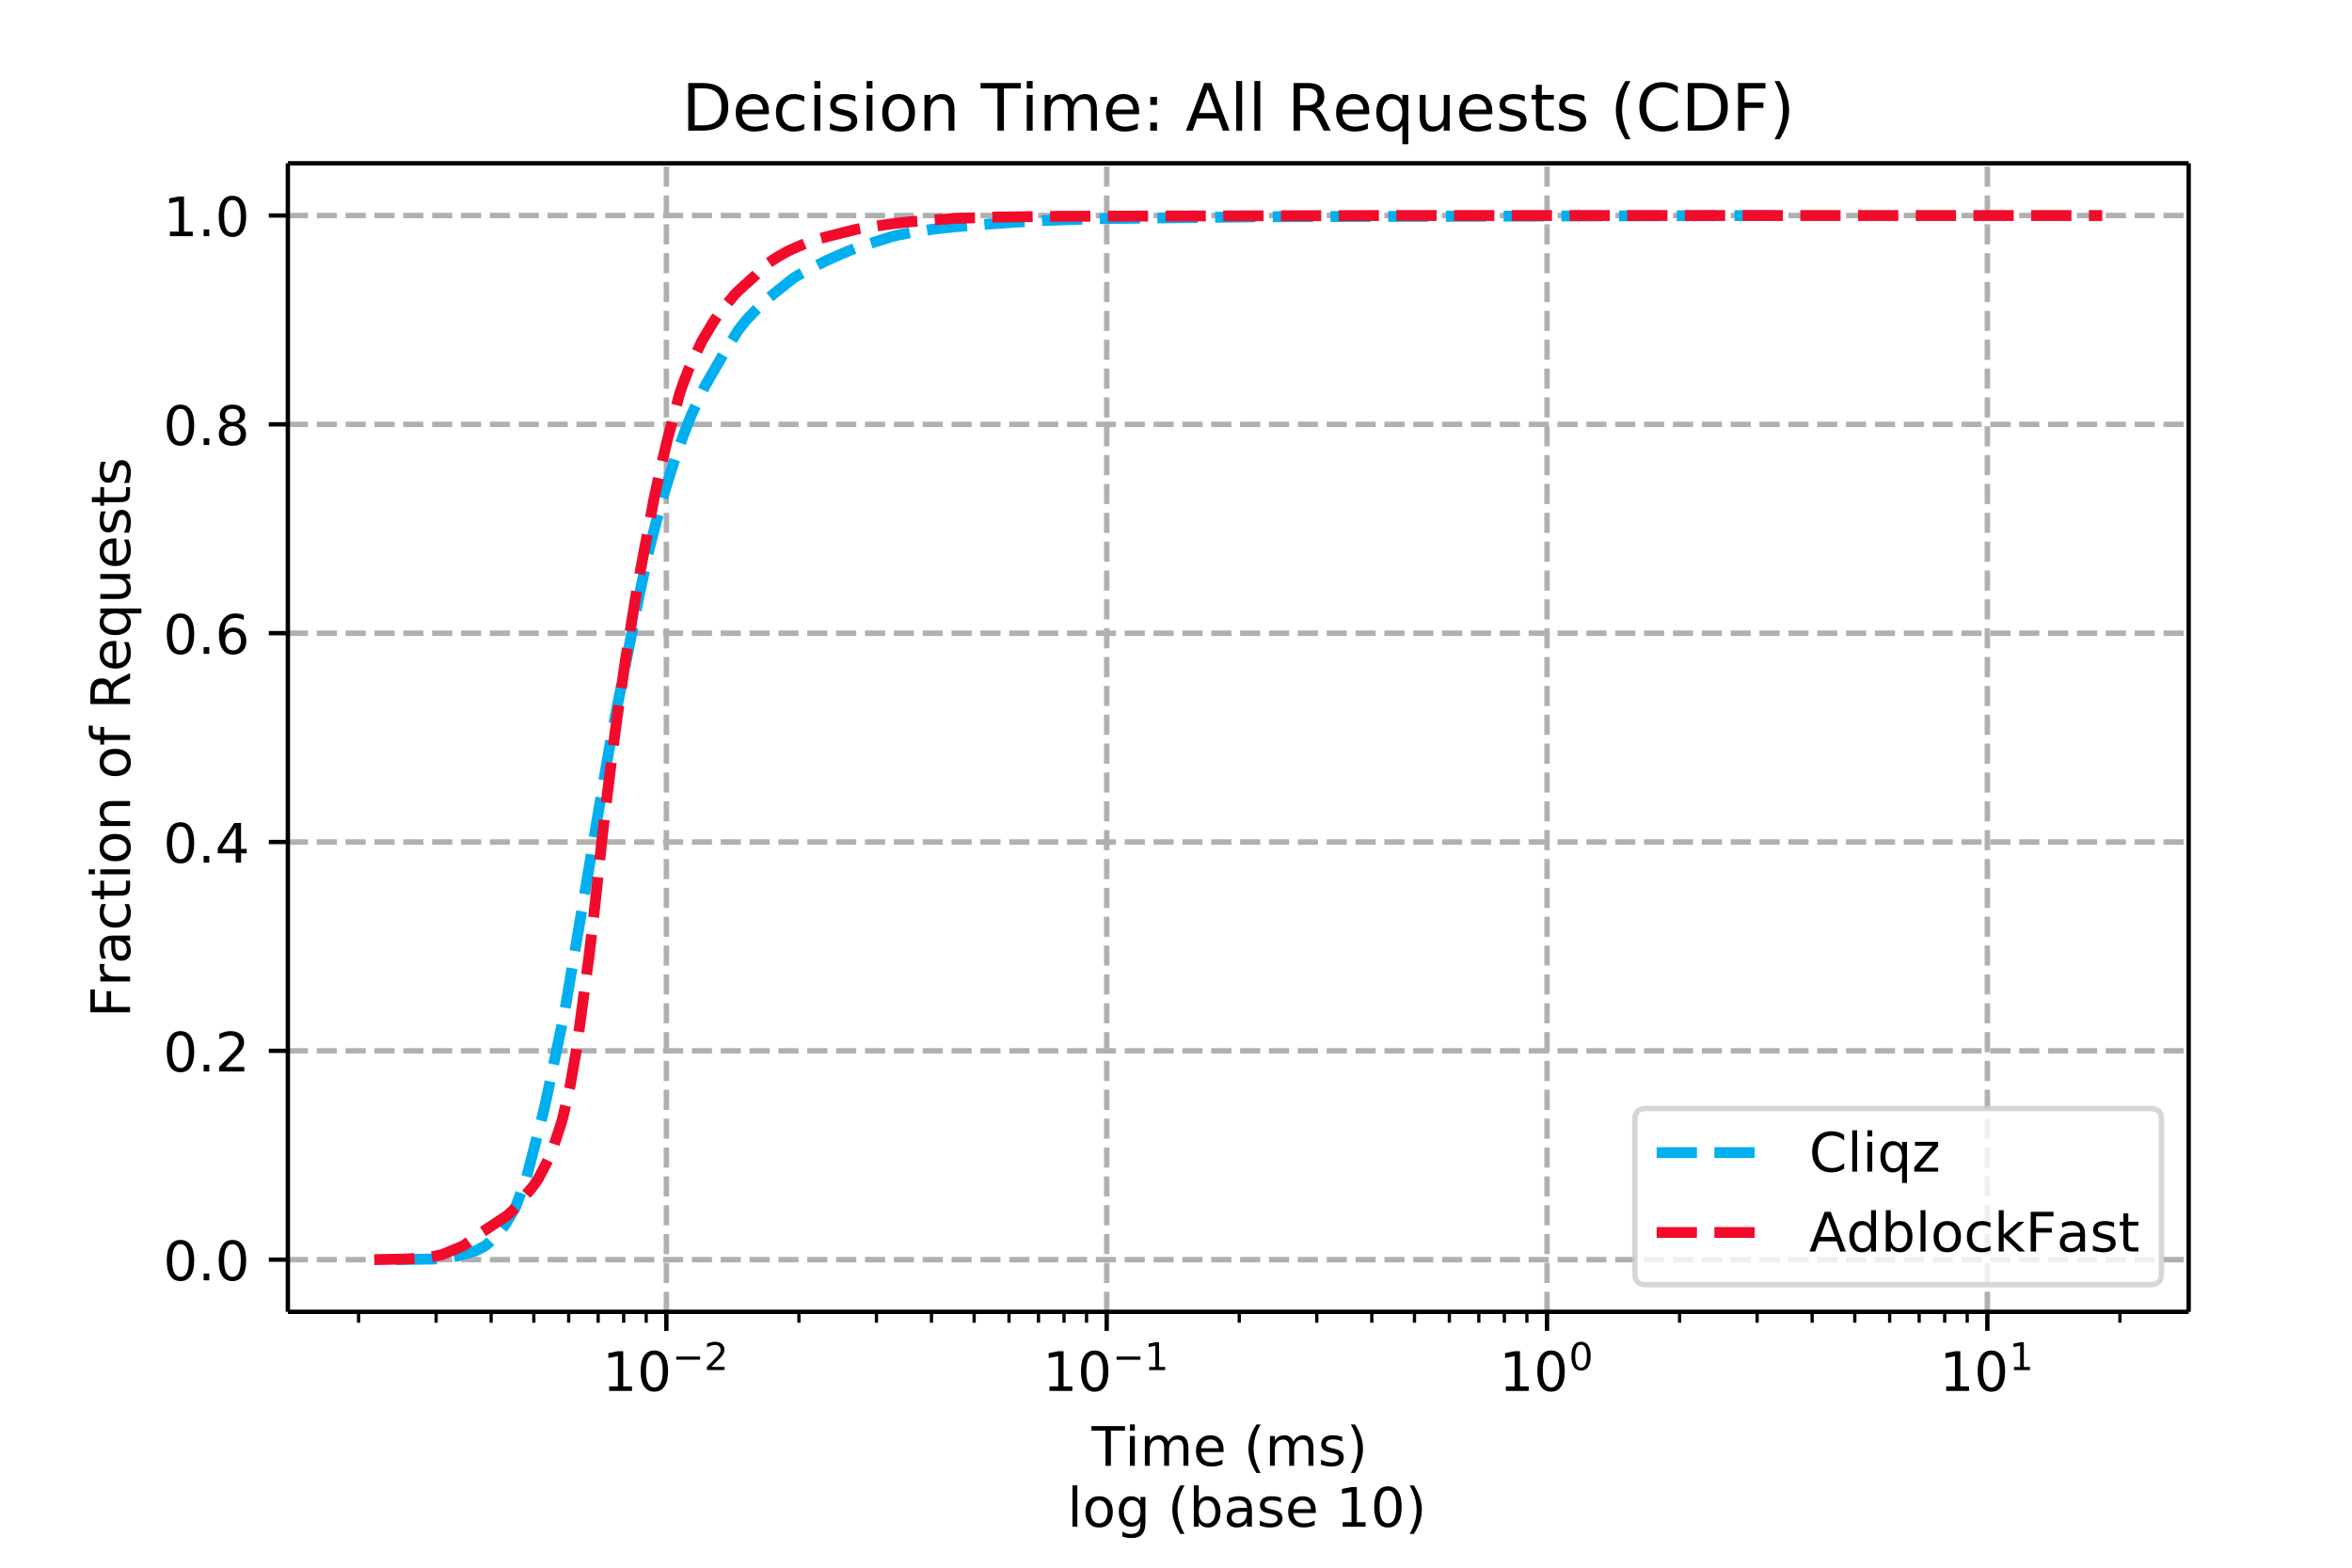 <svg height="384" viewBox="0 0 432 288" width="576" xmlns="http://www.w3.org/2000/svg" xmlns:xlink="http://www.w3.org/1999/xlink"><defs><style>*{stroke-linecap:butt;stroke-linejoin:round}</style></defs><g id="figure_1"><path d="M0 288h432V0H0z" fill="#fff" id="patch_1"/><g id="axes_1"><path d="M52.875 241H402V30H52.875z" fill="#fff" id="patch_2"/><g id="matplotlib.axis_1"><g id="xtick_1"><path clip-path="url(#p165253a8c6)" d="M122.393 241V30" fill="none" stroke="#b0b0b0" stroke-dasharray="3.7,1.6" id="line2d_1"/><g id="line2d_2"><defs><path d="M0 0v3.5" id="m20bc770b00" stroke="#000" stroke-width=".8"/></defs><use x="122.393" xlink:href="#m20bc770b00" y="241" stroke="#000" stroke-width=".8"/></g><g id="text_1"><defs><path d="M12.406 8.297h16.11v55.625l-17.532-3.516v8.985l17.438 3.515h9.86V8.296H54.39V0H12.406z" id="DejaVuSans-49"/><path d="M31.781 66.406q-7.61 0-11.453-7.5Q16.5 51.422 16.5 36.375q0-14.984 3.828-22.484 3.844-7.5 11.453-7.5 7.672 0 11.5 7.5 3.844 7.5 3.844 22.484 0 15.047-3.844 22.531-3.828 7.5-11.5 7.5zm0 7.813q12.266 0 18.735-9.703 6.468-9.688 6.468-28.141 0-18.406-6.468-28.11-6.47-9.687-18.735-9.687-12.25 0-18.718 9.688-6.47 9.703-6.47 28.109 0 18.453 6.47 28.14Q19.53 74.22 31.78 74.22z" id="DejaVuSans-48"/><path d="M10.594 35.5h62.593v-8.297H10.594z" id="DejaVuSans-8722"/><path d="M19.188 8.297h34.421V0H7.33v8.297q5.609 5.812 15.296 15.594 9.703 9.797 12.188 12.64 4.734 5.313 6.609 9 1.89 3.688 1.89 7.25 0 5.813-4.078 9.469-4.078 3.672-10.625 3.672-4.64 0-9.797-1.61-5.14-1.609-11-4.89v9.969Q13.767 71.78 18.938 73q5.188 1.219 9.485 1.219 11.328 0 18.062-5.672 6.735-5.656 6.735-15.125 0-4.5-1.688-8.531-1.672-4.016-6.125-9.485-1.218-1.422-7.765-8.187-6.532-6.766-18.453-18.922z" id="DejaVuSans-50"/></defs><g transform="matrix(.1 0 0 -.1 110.643 255.598)"><use transform="translate(0 .766)" xlink:href="#DejaVuSans-49"/><use transform="translate(63.623 .766)" xlink:href="#DejaVuSans-48"/><use transform="matrix(.7 0 0 .7 128.203 39.047)" xlink:href="#DejaVuSans-8722"/><use transform="matrix(.7 0 0 .7 186.855 39.047)" xlink:href="#DejaVuSans-50"/></g></g></g><g id="xtick_2"><path clip-path="url(#p165253a8c6)" d="M203.27 241V30" fill="none" stroke="#b0b0b0" stroke-dasharray="3.7,1.6" id="line2d_3"/><use x="203.271" xlink:href="#m20bc770b00" y="241" stroke="#000" stroke-width=".8" id="line2d_4"/><g transform="matrix(.1 0 0 -.1 191.52 255.598)" id="text_2"><use transform="translate(0 .684)" xlink:href="#DejaVuSans-49"/><use transform="translate(63.623 .684)" xlink:href="#DejaVuSans-48"/><use transform="matrix(.7 0 0 .7 128.203 38.966)" xlink:href="#DejaVuSans-8722"/><use transform="matrix(.7 0 0 .7 186.855 38.966)" xlink:href="#DejaVuSans-49"/></g></g><g id="xtick_3"><path clip-path="url(#p165253a8c6)" d="M284.148 241V30" fill="none" stroke="#b0b0b0" stroke-dasharray="3.7,1.6" id="line2d_5"/><use x="284.148" xlink:href="#m20bc770b00" y="241" stroke="#000" stroke-width=".8" id="line2d_6"/><g transform="matrix(.1 0 0 -.1 275.348 255.598)" id="text_3"><use transform="translate(0 .766)" xlink:href="#DejaVuSans-49"/><use transform="translate(63.623 .766)" xlink:href="#DejaVuSans-48"/><use transform="matrix(.7 0 0 .7 128.203 39.047)" xlink:href="#DejaVuSans-48"/></g></g><g id="xtick_4"><path clip-path="url(#p165253a8c6)" d="M365.025 241V30" fill="none" stroke="#b0b0b0" stroke-dasharray="3.7,1.6" id="line2d_7"/><use x="365.025" xlink:href="#m20bc770b00" y="241" stroke="#000" stroke-width=".8" id="line2d_8"/><g transform="matrix(.1 0 0 -.1 356.225 255.598)" id="text_4"><use transform="translate(0 .684)" xlink:href="#DejaVuSans-49"/><use transform="translate(63.623 .684)" xlink:href="#DejaVuSans-48"/><use transform="matrix(.7 0 0 .7 128.203 38.966)" xlink:href="#DejaVuSans-49"/></g></g><g id="xtick_5"><g id="line2d_9"><defs><path d="M0 0v2" id="m5fa36a328e" stroke="#000" stroke-width=".6"/></defs><use x="65.863" xlink:href="#m5fa36a328e" y="241" stroke="#000" stroke-width=".6"/></g></g><g id="xtick_6"><use x="80.104" xlink:href="#m5fa36a328e" y="241" stroke="#000" stroke-width=".6" id="line2d_10"/></g><g id="xtick_7"><use x="90.209" xlink:href="#m5fa36a328e" y="241" stroke="#000" stroke-width=".6" id="line2d_11"/></g><g id="xtick_8"><use x="98.047" xlink:href="#m5fa36a328e" y="241" stroke="#000" stroke-width=".6" id="line2d_12"/></g><g id="xtick_9"><use x="104.451" xlink:href="#m5fa36a328e" y="241" stroke="#000" stroke-width=".6" id="line2d_13"/></g><g id="xtick_10"><use x="109.865" xlink:href="#m5fa36a328e" y="241" stroke="#000" stroke-width=".6" id="line2d_14"/></g><g id="xtick_11"><use x="114.556" xlink:href="#m5fa36a328e" y="241" stroke="#000" stroke-width=".6" id="line2d_15"/></g><g id="xtick_12"><use x="118.693" xlink:href="#m5fa36a328e" y="241" stroke="#000" stroke-width=".6" id="line2d_16"/></g><g id="xtick_13"><use x="146.74" xlink:href="#m5fa36a328e" y="241" stroke="#000" stroke-width=".6" id="line2d_17"/></g><g id="xtick_14"><use x="160.982" xlink:href="#m5fa36a328e" y="241" stroke="#000" stroke-width=".6" id="line2d_18"/></g><g id="xtick_15"><use x="171.086" xlink:href="#m5fa36a328e" y="241" stroke="#000" stroke-width=".6" id="line2d_19"/></g><g id="xtick_16"><use x="178.924" xlink:href="#m5fa36a328e" y="241" stroke="#000" stroke-width=".6" id="line2d_20"/></g><g id="xtick_17"><use x="185.328" xlink:href="#m5fa36a328e" y="241" stroke="#000" stroke-width=".6" id="line2d_21"/></g><g id="xtick_18"><use x="190.743" xlink:href="#m5fa36a328e" y="241" stroke="#000" stroke-width=".6" id="line2d_22"/></g><g id="xtick_19"><use x="195.433" xlink:href="#m5fa36a328e" y="241" stroke="#000" stroke-width=".6" id="line2d_23"/></g><g id="xtick_20"><use x="199.57" xlink:href="#m5fa36a328e" y="241" stroke="#000" stroke-width=".6" id="line2d_24"/></g><g id="xtick_21"><use x="227.617" xlink:href="#m5fa36a328e" y="241" stroke="#000" stroke-width=".6" id="line2d_25"/></g><g id="xtick_22"><use x="241.859" xlink:href="#m5fa36a328e" y="241" stroke="#000" stroke-width=".6" id="line2d_26"/></g><g id="xtick_23"><use x="251.963" xlink:href="#m5fa36a328e" y="241" stroke="#000" stroke-width=".6" id="line2d_27"/></g><g id="xtick_24"><use x="259.801" xlink:href="#m5fa36a328e" y="241" stroke="#000" stroke-width=".6" id="line2d_28"/></g><g id="xtick_25"><use x="266.205" xlink:href="#m5fa36a328e" y="241" stroke="#000" stroke-width=".6" id="line2d_29"/></g><g id="xtick_26"><use x="271.62" xlink:href="#m5fa36a328e" y="241" stroke="#000" stroke-width=".6" id="line2d_30"/></g><g id="xtick_27"><use x="276.31" xlink:href="#m5fa36a328e" y="241" stroke="#000" stroke-width=".6" id="line2d_31"/></g><g id="xtick_28"><use x="280.447" xlink:href="#m5fa36a328e" y="241" stroke="#000" stroke-width=".6" id="line2d_32"/></g><g id="xtick_29"><use x="308.494" xlink:href="#m5fa36a328e" y="241" stroke="#000" stroke-width=".6" id="line2d_33"/></g><g id="xtick_30"><use x="322.736" xlink:href="#m5fa36a328e" y="241" stroke="#000" stroke-width=".6" id="line2d_34"/></g><g id="xtick_31"><use x="332.841" xlink:href="#m5fa36a328e" y="241" stroke="#000" stroke-width=".6" id="line2d_35"/></g><g id="xtick_32"><use x="340.678" xlink:href="#m5fa36a328e" y="241" stroke="#000" stroke-width=".6" id="line2d_36"/></g><g id="xtick_33"><use x="347.082" xlink:href="#m5fa36a328e" y="241" stroke="#000" stroke-width=".6" id="line2d_37"/></g><g id="xtick_34"><use x="352.497" xlink:href="#m5fa36a328e" y="241" stroke="#000" stroke-width=".6" id="line2d_38"/></g><g id="xtick_35"><use x="357.187" xlink:href="#m5fa36a328e" y="241" stroke="#000" stroke-width=".6" id="line2d_39"/></g><g id="xtick_36"><use x="361.324" xlink:href="#m5fa36a328e" y="241" stroke="#000" stroke-width=".6" id="line2d_40"/></g><g id="xtick_37"><use x="389.371" xlink:href="#m5fa36a328e" y="241" stroke="#000" stroke-width=".6" id="line2d_41"/></g><g id="text_5"><defs><path d="M-.297 72.906h61.672v-8.312H35.5V0h-9.906v64.594H-.296z" id="DejaVuSans-84"/><path d="M9.422 54.688h8.984V0H9.422zm0 21.296h8.984v-11.39H9.422z" id="DejaVuSans-105"/><path d="M52 44.188q3.375 6.062 8.063 8.937Q64.75 56 71.093 56q8.548 0 13.188-5.984 4.64-5.97 4.64-17V0h-9.03v32.719q0 7.86-2.797 11.656-2.781 3.813-8.485 3.813-6.984 0-11.046-4.641-4.047-4.625-4.047-12.64V0h-9.032v32.719q0 7.906-2.78 11.687-2.782 3.782-8.595 3.782-6.89 0-10.953-4.657-4.047-4.656-4.047-12.625V0H9.08v54.688h9.03v-8.5q3.078 5.03 7.375 7.421Q29.781 56 35.687 56q5.97 0 10.141-3.031Q50 49.953 52 44.187z" id="DejaVuSans-109"/><path d="M56.203 29.594v-4.39H14.891q.593-9.282 5.593-14.142 5-4.859 13.938-4.859 5.172 0 10.031 1.266 4.86 1.265 9.656 3.812v-8.5Q49.266.734 44.187-.344 39.11-1.422 33.892-1.422q-13.094 0-20.735 7.61-7.64 7.625-7.64 20.625 0 13.421 7.25 21.296Q20.016 56 32.328 56q11.031 0 17.453-7.11 6.422-7.093 6.422-19.296zm-8.984 2.64q-.094 7.36-4.125 11.75-4.032 4.407-10.672 4.407-7.516 0-12.031-4.25-4.516-4.25-5.203-11.97z" id="DejaVuSans-101"/><path d="M31 75.875q-6.531-11.219-9.719-22.219-3.172-10.984-3.172-22.265 0-11.266 3.203-22.328Q24.517-2 31-13.188h-7.813Q15.875-1.704 12.235 9.375q-3.64 11.078-3.64 22.016 0 10.89 3.61 21.922 3.624 11.046 10.983 22.562z" id="DejaVuSans-40"/><path d="M44.281 53.078v-8.5q-3.797 1.953-7.906 2.922-4.094.984-8.5.984-6.688 0-10.031-2.047-3.344-2.046-3.344-6.156 0-3.125 2.39-4.906 2.391-1.781 9.626-3.39l3.078-.688q9.562-2.047 13.593-5.781 4.032-3.735 4.032-10.422 0-7.625-6.032-12.078-6.03-4.438-16.578-4.438-4.39 0-9.156.86Q10.688.296 5.422 2v9.281q4.984-2.594 9.812-3.89 4.829-1.282 9.579-1.282 6.343 0 9.75 2.172 3.421 2.172 3.421 6.125 0 3.656-2.468 5.61-2.453 1.953-10.813 3.765l-3.125.735q-8.344 1.75-12.062 5.39-3.704 3.64-3.704 9.985 0 7.718 5.47 11.906Q16.75 56 26.811 56q4.97 0 9.36-.734 4.406-.72 8.11-2.188z" id="DejaVuSans-115"/><path d="M8.016 75.875h7.812q7.313-11.516 10.953-22.563 3.64-11.03 3.64-21.921 0-10.938-3.64-22.016-3.64-11.078-10.953-22.563H8.016Q14.5-2 17.703 9.063q3.203 11.063 3.203 22.329 0 11.28-3.203 22.265-3.203 11-9.687 22.219z" id="DejaVuSans-41"/></defs><g transform="matrix(.1 0 0 -.1 200.495 269.277)"><use xlink:href="#DejaVuSans-84"/><use x="61.037" xlink:href="#DejaVuSans-105"/><use x="88.82" xlink:href="#DejaVuSans-109"/><use x="186.232" xlink:href="#DejaVuSans-101"/><use x="247.756" xlink:href="#DejaVuSans-32"/><use x="279.543" xlink:href="#DejaVuSans-40"/><use x="318.557" xlink:href="#DejaVuSans-109"/><use x="415.969" xlink:href="#DejaVuSans-115"/><use x="468.068" xlink:href="#DejaVuSans-41"/><use x="507.082" xlink:href="#DejaVuSans-32"/></g><defs><path d="M9.422 75.984h8.984V0H9.422z" id="DejaVuSans-108"/><path d="M30.61 48.39q-7.22 0-11.422-5.64-4.204-5.64-4.204-15.453 0-9.813 4.172-15.453 4.188-5.64 11.453-5.64 7.188 0 11.375 5.655 4.203 5.672 4.203 15.438 0 9.719-4.203 15.406-4.187 5.688-11.375 5.688zm0 7.61q11.718 0 18.406-7.625 6.703-7.61 6.703-21.078 0-13.422-6.703-21.078-6.688-7.64-18.407-7.64-11.765 0-18.437 7.64-6.656 7.656-6.656 21.078 0 13.469 6.656 21.078Q18.844 56 30.609 56z" id="DejaVuSans-111"/><path d="M45.406 27.984q0 9.766-4.031 15.125-4.016 5.375-11.297 5.375-7.219 0-11.25-5.375-4.031-5.359-4.031-15.125 0-9.718 4.031-15.093t11.25-5.375q7.281 0 11.297 5.375 4.031 5.375 4.031 15.093zm8.985-21.203q0-13.953-6.203-20.765Q42-20.797 29.203-20.797q-4.734 0-8.937.703-4.203.703-8.157 2.172v8.735q3.954-2.141 7.813-3.157 3.86-1.031 7.86-1.031 8.843 0 13.234 4.61 4.39 4.609 4.39 13.937v4.453q-2.781-4.844-7.125-7.234Q33.938 0 27.875 0 17.828 0 11.672 7.656q-6.156 7.672-6.156 20.328 0 12.688 6.156 20.344Q17.828 56 27.875 56q6.063 0 10.406-2.39 4.344-2.391 7.125-7.22v8.297h8.985z" id="DejaVuSans-103"/><path d="M48.688 27.297q0 9.906-4.079 15.547-4.078 5.64-11.203 5.64-7.14 0-11.218-5.64-4.079-5.64-4.079-15.547 0-9.906 4.078-15.547 4.079-5.64 11.22-5.64 7.124 0 11.202 5.64t4.078 15.547zM18.108 46.39q2.844 4.875 7.157 7.234Q29.594 56 35.594 56q9.968 0 16.187-7.906 6.235-7.907 6.235-20.797T51.78 6.484q-6.218-7.906-16.187-7.906-6 0-10.328 2.375-4.313 2.375-7.157 7.25V0H9.08v75.984h9.03z" id="DejaVuSans-98"/><path d="M34.281 27.484q-10.89 0-15.093-2.484-4.204-2.484-4.204-8.5 0-4.781 3.157-7.594 3.156-2.797 8.562-2.797 7.485 0 12 5.297 4.516 5.297 4.516 14.078v2zm17.922 3.72V0H43.22v8.297Q40.14 3.328 35.547.953q-4.594-2.375-11.234-2.375-8.391 0-13.36 4.719Q6 8.016 6 15.922q0 9.219 6.172 13.906 6.187 4.688 18.437 4.688h12.61v.89q0 6.203-4.078 9.594-4.078 3.39-11.453 3.39-4.688 0-9.141-1.124-4.438-1.125-8.531-3.375v8.312q4.921 1.906 9.562 2.844 4.64.953 9.031.953 11.875 0 17.735-6.156 5.86-6.14 5.86-18.64z" id="DejaVuSans-97"/></defs><g transform="matrix(.1 0 0 -.1 192.864 280.474)"><use xlink:href="#DejaVuSans-32"/><use x="31.787" xlink:href="#DejaVuSans-108"/><use x="59.57" xlink:href="#DejaVuSans-111"/><use x="120.752" xlink:href="#DejaVuSans-103"/><use x="184.229" xlink:href="#DejaVuSans-32"/><use x="216.016" xlink:href="#DejaVuSans-40"/><use x="255.029" xlink:href="#DejaVuSans-98"/><use x="318.506" xlink:href="#DejaVuSans-97"/><use x="379.785" xlink:href="#DejaVuSans-115"/><use x="431.885" xlink:href="#DejaVuSans-101"/><use x="493.408" xlink:href="#DejaVuSans-32"/><use x="525.195" xlink:href="#DejaVuSans-49"/><use x="588.818" xlink:href="#DejaVuSans-48"/><use x="652.441" xlink:href="#DejaVuSans-41"/></g></g></g><g id="matplotlib.axis_2"><g id="ytick_1"><path clip-path="url(#p165253a8c6)" d="M52.875 231.41H402" fill="none" stroke="#b0b0b0" stroke-dasharray="3.7,1.6" id="line2d_42"/><g id="line2d_43"><defs><path d="M0 0h-3.5" id="mc3b09fd6d2" stroke="#000" stroke-width=".8"/></defs><use x="52.875" xlink:href="#mc3b09fd6d2" y="231.41" stroke="#000" stroke-width=".8"/></g><g id="text_6"><defs><path d="M10.688 12.406H21V0H10.687z" id="DejaVuSans-46"/></defs><g transform="matrix(.1 0 0 -.1 29.972 235.21)"><use xlink:href="#DejaVuSans-48"/><use x="63.623" xlink:href="#DejaVuSans-46"/><use x="95.41" xlink:href="#DejaVuSans-48"/></g></g></g><g id="ytick_2"><path clip-path="url(#p165253a8c6)" d="M52.875 193.046H402" fill="none" stroke="#b0b0b0" stroke-dasharray="3.7,1.6" id="line2d_44"/><use x="52.875" xlink:href="#mc3b09fd6d2" y="193.046" stroke="#000" stroke-width=".8" id="line2d_45"/><g transform="matrix(.1 0 0 -.1 29.972 196.845)" id="text_7"><use xlink:href="#DejaVuSans-48"/><use x="63.623" xlink:href="#DejaVuSans-46"/><use x="95.41" xlink:href="#DejaVuSans-50"/></g></g><g id="ytick_3"><path clip-path="url(#p165253a8c6)" d="M52.875 154.682H402" fill="none" stroke="#b0b0b0" stroke-dasharray="3.7,1.6" id="line2d_46"/><use x="52.875" xlink:href="#mc3b09fd6d2" y="154.682" stroke="#000" stroke-width=".8" id="line2d_47"/><g id="text_8"><defs><path d="M37.797 64.313L12.89 25.39h24.906zm-2.594 8.593H47.61V25.391h10.407v-8.203H47.609V0h-9.812v17.188H4.89v9.515z" id="DejaVuSans-52"/></defs><g transform="matrix(.1 0 0 -.1 29.972 158.482)"><use xlink:href="#DejaVuSans-48"/><use x="63.623" xlink:href="#DejaVuSans-46"/><use x="95.41" xlink:href="#DejaVuSans-52"/></g></g></g><g id="ytick_4"><path clip-path="url(#p165253a8c6)" d="M52.875 116.319H402" fill="none" stroke="#b0b0b0" stroke-dasharray="3.7,1.6" id="line2d_48"/><use x="52.875" xlink:href="#mc3b09fd6d2" y="116.319" stroke="#000" stroke-width=".8" id="line2d_49"/><g id="text_9"><defs><path d="M33.016 40.375q-6.641 0-10.532-4.547-3.875-4.531-3.875-12.437 0-7.86 3.875-12.438 3.891-4.562 10.532-4.562 6.64 0 10.515 4.562 3.875 4.578 3.875 12.438 0 7.906-3.875 12.437-3.875 4.547-10.515 4.547zm19.578 30.922v-8.984q-3.719 1.75-7.5 2.671-3.782.938-7.5.938-9.766 0-14.922-6.594-5.14-6.594-5.875-19.922 2.875 4.25 7.219 6.516 4.359 2.266 9.578 2.266 10.984 0 17.36-6.672 6.374-6.657 6.374-18.125 0-11.235-6.64-18.032-6.641-6.78-17.672-6.78-12.657 0-19.344 9.687-6.688 9.703-6.688 28.109 0 17.281 8.204 27.563 8.203 10.28 22.015 10.28 3.719 0 7.5-.734t7.89-2.187z" id="DejaVuSans-54"/></defs><g transform="matrix(.1 0 0 -.1 29.972 120.118)"><use xlink:href="#DejaVuSans-48"/><use x="63.623" xlink:href="#DejaVuSans-46"/><use x="95.41" xlink:href="#DejaVuSans-54"/></g></g></g><g id="ytick_5"><path clip-path="url(#p165253a8c6)" d="M52.875 77.955H402" fill="none" stroke="#b0b0b0" stroke-dasharray="3.7,1.6" id="line2d_50"/><use x="52.875" xlink:href="#mc3b09fd6d2" y="77.955" stroke="#000" stroke-width=".8" id="line2d_51"/><g id="text_10"><defs><path d="M31.781 34.625q-7.031 0-11.062-3.766-4.016-3.765-4.016-10.343 0-6.594 4.016-10.36Q24.75 6.391 31.78 6.391q7.032 0 11.078 3.78 4.063 3.798 4.063 10.345 0 6.578-4.031 10.343-4.016 3.766-11.11 3.766zm-9.86 4.188q-6.343 1.562-9.89 5.906Q8.5 49.079 8.5 55.329q0 8.733 6.219 13.812 6.234 5.078 17.062 5.078 10.89 0 17.094-5.078 6.203-5.079 6.203-13.813 0-6.25-3.547-10.61-3.531-4.343-9.828-5.906 7.125-1.656 11.094-6.5 3.984-4.828 3.984-11.796 0-10.61-6.468-16.282-6.47-5.656-18.532-5.656-12.047 0-18.531 5.656-6.469 5.672-6.469 16.282 0 6.968 4 11.797 4.016 4.843 11.14 6.5zM18.314 54.39q0-5.657 3.53-8.828 3.548-3.172 9.938-3.172 6.36 0 9.938 3.172 3.593 3.171 3.593 8.828 0 5.672-3.593 8.843-3.578 3.172-9.938 3.172-6.39 0-9.937-3.172-3.532-3.172-3.532-8.843z" id="DejaVuSans-56"/></defs><g transform="matrix(.1 0 0 -.1 29.972 81.754)"><use xlink:href="#DejaVuSans-48"/><use x="63.623" xlink:href="#DejaVuSans-46"/><use x="95.41" xlink:href="#DejaVuSans-56"/></g></g></g><g id="ytick_6"><path clip-path="url(#p165253a8c6)" d="M52.875 39.59H402" fill="none" stroke="#b0b0b0" stroke-dasharray="3.7,1.6" id="line2d_52"/><use x="52.875" xlink:href="#mc3b09fd6d2" y="39.591" stroke="#000" stroke-width=".8" id="line2d_53"/><g transform="matrix(.1 0 0 -.1 29.972 43.39)" id="text_11"><use xlink:href="#DejaVuSans-49"/><use x="63.623" xlink:href="#DejaVuSans-46"/><use x="95.41" xlink:href="#DejaVuSans-48"/></g></g><g id="text_12"><defs><path d="M9.813 72.906h41.89v-8.312H19.672V43.109h28.906v-8.297H19.672V0h-9.86z" id="DejaVuSans-70"/><path d="M41.11 46.297q-1.516.875-3.297 1.281Q36.03 48 33.89 48q-7.625 0-11.703-4.953-4.079-4.953-4.079-14.234V0H9.08v54.688h9.03v-8.5q2.844 4.984 7.375 7.39Q30.031 56 36.531 56q.922 0 2.047-.125 1.125-.11 2.484-.36z" id="DejaVuSans-114"/><path d="M48.781 52.594v-8.407q-3.812 2.11-7.64 3.157-3.828 1.047-7.735 1.047-8.75 0-13.593-5.547-4.829-5.532-4.829-15.547 0-10.016 4.829-15.563 4.843-5.53 13.593-5.53 3.907 0 7.735 1.046 3.828 1.047 7.64 3.156V2.094Q45.016.344 40.984-.531q-4.015-.89-8.562-.89-12.36 0-19.64 7.765-7.266 7.765-7.266 20.953 0 13.375 7.343 21.031Q20.22 56 33.016 56q4.14 0 8.093-.86 3.953-.843 7.672-2.546z" id="DejaVuSans-99"/><path d="M18.313 70.219V54.688h18.5v-6.985h-18.5V18.016q0-6.688 1.828-8.594 1.828-1.906 7.453-1.906h9.218V0h-9.218q-10.407 0-14.36 3.875-3.953 3.89-3.953 14.14v29.688H2.687v6.984h6.594V70.22z" id="DejaVuSans-116"/><path d="M54.89 33.016V0h-8.984v32.719q0 7.765-3.031 11.61-3.031 3.858-9.078 3.858-7.281 0-11.484-4.64-4.204-4.625-4.204-12.64V0H9.08v54.688h9.03v-8.5q3.235 4.937 7.594 7.374Q30.078 56 35.797 56q9.422 0 14.25-5.828 4.844-5.828 4.844-17.156z" id="DejaVuSans-110"/><path d="M37.11 75.984V68.5h-8.594q-4.828 0-6.72-1.953-1.874-1.953-1.874-7.031v-4.828h14.797v-6.985H19.922V0H10.89v47.703H2.297v6.984h8.594V58.5q0 9.125 4.25 13.297 4.25 4.187 13.468 4.187z" id="DejaVuSans-102"/><path d="M44.39 34.188q3.172-1.079 6.172-4.594 3-3.516 6.032-9.672L66.609 0H56l-9.313 18.703q-3.624 7.328-7.015 9.719-3.39 2.39-9.25 2.39h-10.75V0h-9.86v72.906h22.266q12.5 0 18.656-5.234 6.157-5.219 6.157-15.766 0-6.89-3.203-11.437-3.204-4.532-9.297-6.282zM19.673 64.797V38.922h12.406q7.125 0 10.766 3.297 3.64 3.297 3.64 9.687 0 6.39-3.64 9.64-3.64 3.25-10.766 3.25z" id="DejaVuSans-82"/><path d="M14.797 27.297q0-9.906 4.078-15.547 4.078-5.64 11.203-5.64 7.125 0 11.219 5.64 4.11 5.64 4.11 15.547 0 9.906-4.11 15.547-4.094 5.64-11.219 5.64-7.125 0-11.203-5.64-4.078-5.64-4.078-15.547zm30.61-19.094q-2.83-4.875-7.157-7.25-4.313-2.375-10.375-2.375-9.906 0-16.14 7.906-6.22 7.922-6.22 20.813 0 12.89 6.22 20.797Q17.968 56 27.874 56q6.063 0 10.375-2.375 4.328-2.36 7.156-7.234v8.297h8.985v-75.485h-8.985z" id="DejaVuSans-113"/><path d="M8.5 21.578v33.11h8.984V21.922q0-7.766 3.016-11.656 3.031-3.875 9.094-3.875 7.265 0 11.484 4.64 4.234 4.64 4.234 12.656v31h8.985V0h-8.984v8.406Q42.047 3.422 37.718 1q-4.313-2.422-10.032-2.422-9.421 0-14.312 5.86Q8.5 10.296 8.5 21.578zM31.11 56z" id="DejaVuSans-117"/></defs><g transform="matrix(0 -.1 -.1 0 23.892 186.95)"><use xlink:href="#DejaVuSans-70"/><use x="57.41" xlink:href="#DejaVuSans-114"/><use x="98.523" xlink:href="#DejaVuSans-97"/><use x="159.803" xlink:href="#DejaVuSans-99"/><use x="214.783" xlink:href="#DejaVuSans-116"/><use x="253.992" xlink:href="#DejaVuSans-105"/><use x="281.775" xlink:href="#DejaVuSans-111"/><use x="342.957" xlink:href="#DejaVuSans-110"/><use x="406.336" xlink:href="#DejaVuSans-32"/><use x="438.123" xlink:href="#DejaVuSans-111"/><use x="499.305" xlink:href="#DejaVuSans-102"/><use x="534.51" xlink:href="#DejaVuSans-32"/><use x="566.297" xlink:href="#DejaVuSans-82"/><use x="635.717" xlink:href="#DejaVuSans-101"/><use x="697.24" xlink:href="#DejaVuSans-113"/><use x="760.717" xlink:href="#DejaVuSans-117"/><use x="824.096" xlink:href="#DejaVuSans-101"/><use x="885.619" xlink:href="#DejaVuSans-115"/><use x="937.719" xlink:href="#DejaVuSans-116"/><use x="976.928" xlink:href="#DejaVuSans-115"/></g></g></g><path clip-path="url(#p165253a8c6)" d="M72.79 231.41l6.95-.121 2.554-.297.966-.115.919-.185 3.225-.918 1.6-.847.307-.204.358-.292 2.204-2.293.308-.386.674-.863 1.864-3.175 1.99-5.436 1.02-3.914 2.085-8.065.524-2.35 3.361-15.997.682-4.041 4.326-25.565.912-5.484.302-1.78 2.227-12.943.337-1.827.596-3.057.396-2.02.521-2.584.772-3.956.614-3.09.898-4.493.382-1.97.806-4.044 1.83-8.467 2.052-7.878.635-2.158.512-1.651.247-.819.45-1.418.068-.218.463-1.412.377-1.144.722-2.04.774-2.126.294-.78.665-1.712.434-1.06 2.359-5.036.267-.494 2.844-4.939.44-.76.218-.378 2.553-4.056.884-1.117.227-.28.304-.364.193-.23 1.73-1.788.142-.141.217-.206 1.014-1.046.241-.22 4.675-3.73.438-.33.19-.127.323-.192.252-.172 3.647-1.91.16-.08.383-.183.276-.14.827-.423.15-.066.959-.422.477-.206.164-.074.331-.144.8-.356.405-.165.346-.147.387-.183.528-.206.664-.258.466-.175 6.354-2.01.93-.218.372-.08 2.209-.417.308-.054 1.794-.288 1.554-.244.593-.081 2.974-.332.614-.06 1.698-.149 5.878-.462 2.068-.143 1.255-.093 3.016-.182.497-.022 2.05-.106 4.016-.158.135-.005 4.536-.146 2.083-.058 29.717-.351 94.998-.221h0" fill="none" stroke="#00aff0" stroke-dasharray="7.4,3.2" stroke-width="2" id="line2d_54"/><path clip-path="url(#p165253a8c6)" d="M68.744 231.41l5.926-.122 2.378-.147 1.007-.092 1.495-.215 1.65-.35 3.712-1.533.375-.227 1.124-.8 1.012-.833 5.821-3.845 1.46-1.4.59-.775.61-.785.614-.726 1.218-1.403.416-.56.714-1.057 1.525-2.916.294-.596.17-.375.597-1.486.305-.818.545-1.636.703-2.126.388-1.36 1.338-5.836 1.165-6.67 2.294-17.053.637-5.45.508-4.46 1.177-11.064.765-6.63 1.073-8.647.607-4.665.443-3.315 1.475-10.149 1.582-9.777.467-2.965 3.199-16.94.631-2.925.319-1.414.156-.719 1.143-4.92.137-.569 2.326-8.758.553-1.596.312-.85.85-2.185 2.393-5.046.082-.139 2.009-3.365.104-.149.579-.863.164-.237 3.014-3.716.143-.138.445-.448.22-.212.718-.654.224-.225.686-.596.222-.2.34-.316.605-.53.148-.141.274-.291 1.097-1.13.218-.209.186-.169.26-.224.201-.164 1.063-.745.293-.175.16-.107.28-.172.34-.208.78-.467.393-.209.265-.142.379-.2.559-.271 2.843-1.228.525-.203.22-.072.633-.223.301-.1 7.047-1.787.612-.132.248-.035 1.5-.257 3.833-.563 1.29-.175 1.174-.129 1.43-.16 8.352-.627 7.533-.235 11.69-.151 57.514-.139 133.992-.005h0" fill="none" stroke="#f10c2b" stroke-dasharray="7.4,3.2" stroke-width="2" id="line2d_55"/><path d="M52.875 241V30" fill="none" stroke="#000" stroke-linecap="square" stroke-width=".8" id="patch_3"/><path d="M402 241V30" fill="none" stroke="#000" stroke-linecap="square" stroke-width=".8" id="patch_4"/><path d="M52.875 241H402" fill="none" stroke="#000" stroke-linecap="square" stroke-width=".8" id="patch_5"/><path d="M52.875 30H402" fill="none" stroke="#000" stroke-linecap="square" stroke-width=".8" id="patch_6"/><g id="text_13"><defs><path d="M19.672 64.797V8.109h11.922q15.093 0 22.093 6.829 7 6.843 7 21.593 0 14.64-7 21.453-7 6.813-22.093 6.813zm-9.86 8.11h20.266q21.188 0 31.094-8.813 9.922-8.813 9.922-27.563 0-18.86-9.969-27.703Q51.172 0 30.078 0H9.813z" id="DejaVuSans-68"/><path d="M11.719 12.406h10.297V0H11.719zm0 39.297h10.297v-12.39H11.719z" id="DejaVuSans-58"/><path d="M34.188 63.188L20.797 26.906h26.812zm-5.579 9.718h11.188L67.578 0h-10.25l-6.64 18.703h-32.86L11.188 0H.78z" id="DejaVuSans-65"/><path d="M64.406 67.281v-10.39q-4.984 4.64-10.625 6.922-5.64 2.296-11.984 2.296-12.5 0-19.14-7.64-6.641-7.64-6.641-22.094 0-14.406 6.64-22.047 6.64-7.64 19.14-7.64 6.345 0 11.985 2.296 5.64 2.297 10.625 6.938V5.609Q59.234 2.094 53.437.33q-5.78-1.75-12.218-1.75-16.563 0-26.094 10.124-9.516 10.14-9.516 27.672 0 17.578 9.516 27.703 9.531 10.14 26.094 10.14 6.531 0 12.312-1.734 5.797-1.734 10.875-5.203z" id="DejaVuSans-67"/></defs><g transform="matrix(.12 0 0 -.12 125.235 24)"><use xlink:href="#DejaVuSans-68"/><use x="77.002" xlink:href="#DejaVuSans-101"/><use x="138.525" xlink:href="#DejaVuSans-99"/><use x="193.506" xlink:href="#DejaVuSans-105"/><use x="221.289" xlink:href="#DejaVuSans-115"/><use x="273.389" xlink:href="#DejaVuSans-105"/><use x="301.172" xlink:href="#DejaVuSans-111"/><use x="362.354" xlink:href="#DejaVuSans-110"/><use x="425.732" xlink:href="#DejaVuSans-32"/><use x="457.52" xlink:href="#DejaVuSans-84"/><use x="518.557" xlink:href="#DejaVuSans-105"/><use x="546.34" xlink:href="#DejaVuSans-109"/><use x="643.752" xlink:href="#DejaVuSans-101"/><use x="705.275" xlink:href="#DejaVuSans-58"/><use x="738.967" xlink:href="#DejaVuSans-32"/><use x="770.754" xlink:href="#DejaVuSans-65"/><use x="839.162" xlink:href="#DejaVuSans-108"/><use x="866.945" xlink:href="#DejaVuSans-108"/><use x="894.729" xlink:href="#DejaVuSans-32"/><use x="926.516" xlink:href="#DejaVuSans-82"/><use x="995.936" xlink:href="#DejaVuSans-101"/><use x="1057.459" xlink:href="#DejaVuSans-113"/><use x="1120.936" xlink:href="#DejaVuSans-117"/><use x="1184.314" xlink:href="#DejaVuSans-101"/><use x="1245.838" xlink:href="#DejaVuSans-115"/><use x="1297.938" xlink:href="#DejaVuSans-116"/><use x="1337.146" xlink:href="#DejaVuSans-115"/><use x="1389.246" xlink:href="#DejaVuSans-32"/><use x="1421.033" xlink:href="#DejaVuSans-40"/><use x="1460.047" xlink:href="#DejaVuSans-67"/><use x="1529.871" xlink:href="#DejaVuSans-68"/><use x="1606.873" xlink:href="#DejaVuSans-70"/><use x="1664.393" xlink:href="#DejaVuSans-41"/></g></g><g id="legend_1"><path d="M302.283 236H395q2 0 2-2v-28.356q0-2-2-2h-92.717q-2 0-2 2V234q0 2 2 2z" fill="#fff" opacity=".8" stroke="#ccc" id="patch_7"/><path d="M304.283 211.742h20" fill="none" stroke="#00aff0" stroke-dasharray="7.4,3.2" stroke-width="2" id="line2d_56"/><g id="text_14"><defs><path d="M5.516 54.688h42.672v-8.204L14.406 7.172h33.782V0H4.297v8.203l33.797 39.313H5.516z" id="DejaVuSans-122"/></defs><g transform="matrix(.1 0 0 -.1 332.283 215.242)"><use xlink:href="#DejaVuSans-67"/><use x="69.824" xlink:href="#DejaVuSans-108"/><use x="97.607" xlink:href="#DejaVuSans-105"/><use x="125.391" xlink:href="#DejaVuSans-113"/><use x="188.867" xlink:href="#DejaVuSans-122"/></g></g><path d="M304.283 226.42h20" fill="none" stroke="#f10c2b" stroke-dasharray="7.4,3.2" stroke-width="2" id="line2d_58"/><g id="text_15"><defs><path d="M45.406 46.39v29.594h8.985V0h-8.985v8.203Q42.578 3.328 38.25.953q-4.313-2.375-10.375-2.375-9.906 0-16.14 7.906-6.22 7.922-6.22 20.813 0 12.89 6.22 20.797Q17.968 56 27.874 56q6.063 0 10.375-2.375 4.328-2.36 7.156-7.234zm-30.61-19.093q0-9.906 4.079-15.547 4.078-5.64 11.203-5.64 7.125 0 11.219 5.64 4.11 5.64 4.11 15.547 0 9.906-4.11 15.547-4.094 5.64-11.219 5.64-7.125 0-11.203-5.64-4.078-5.64-4.078-15.547z" id="DejaVuSans-100"/><path d="M9.078 75.984h9.031V31.11l26.813 23.578H56.39l-29-25.578L57.625 0H45.906L18.11 26.703V0H9.08z" id="DejaVuSans-107"/></defs><g transform="matrix(.1 0 0 -.1 332.283 229.92)"><use xlink:href="#DejaVuSans-65"/><use x="68.393" xlink:href="#DejaVuSans-100"/><use x="131.869" xlink:href="#DejaVuSans-98"/><use x="195.346" xlink:href="#DejaVuSans-108"/><use x="223.129" xlink:href="#DejaVuSans-111"/><use x="284.311" xlink:href="#DejaVuSans-99"/><use x="339.291" xlink:href="#DejaVuSans-107"/><use x="397.201" xlink:href="#DejaVuSans-70"/><use x="454.58" xlink:href="#DejaVuSans-97"/><use x="515.859" xlink:href="#DejaVuSans-115"/><use x="567.959" xlink:href="#DejaVuSans-116"/></g></g></g></g></g><defs><clipPath id="p165253a8c6"><path d="M52.875 30H402v211H52.875z"/></clipPath></defs></svg>